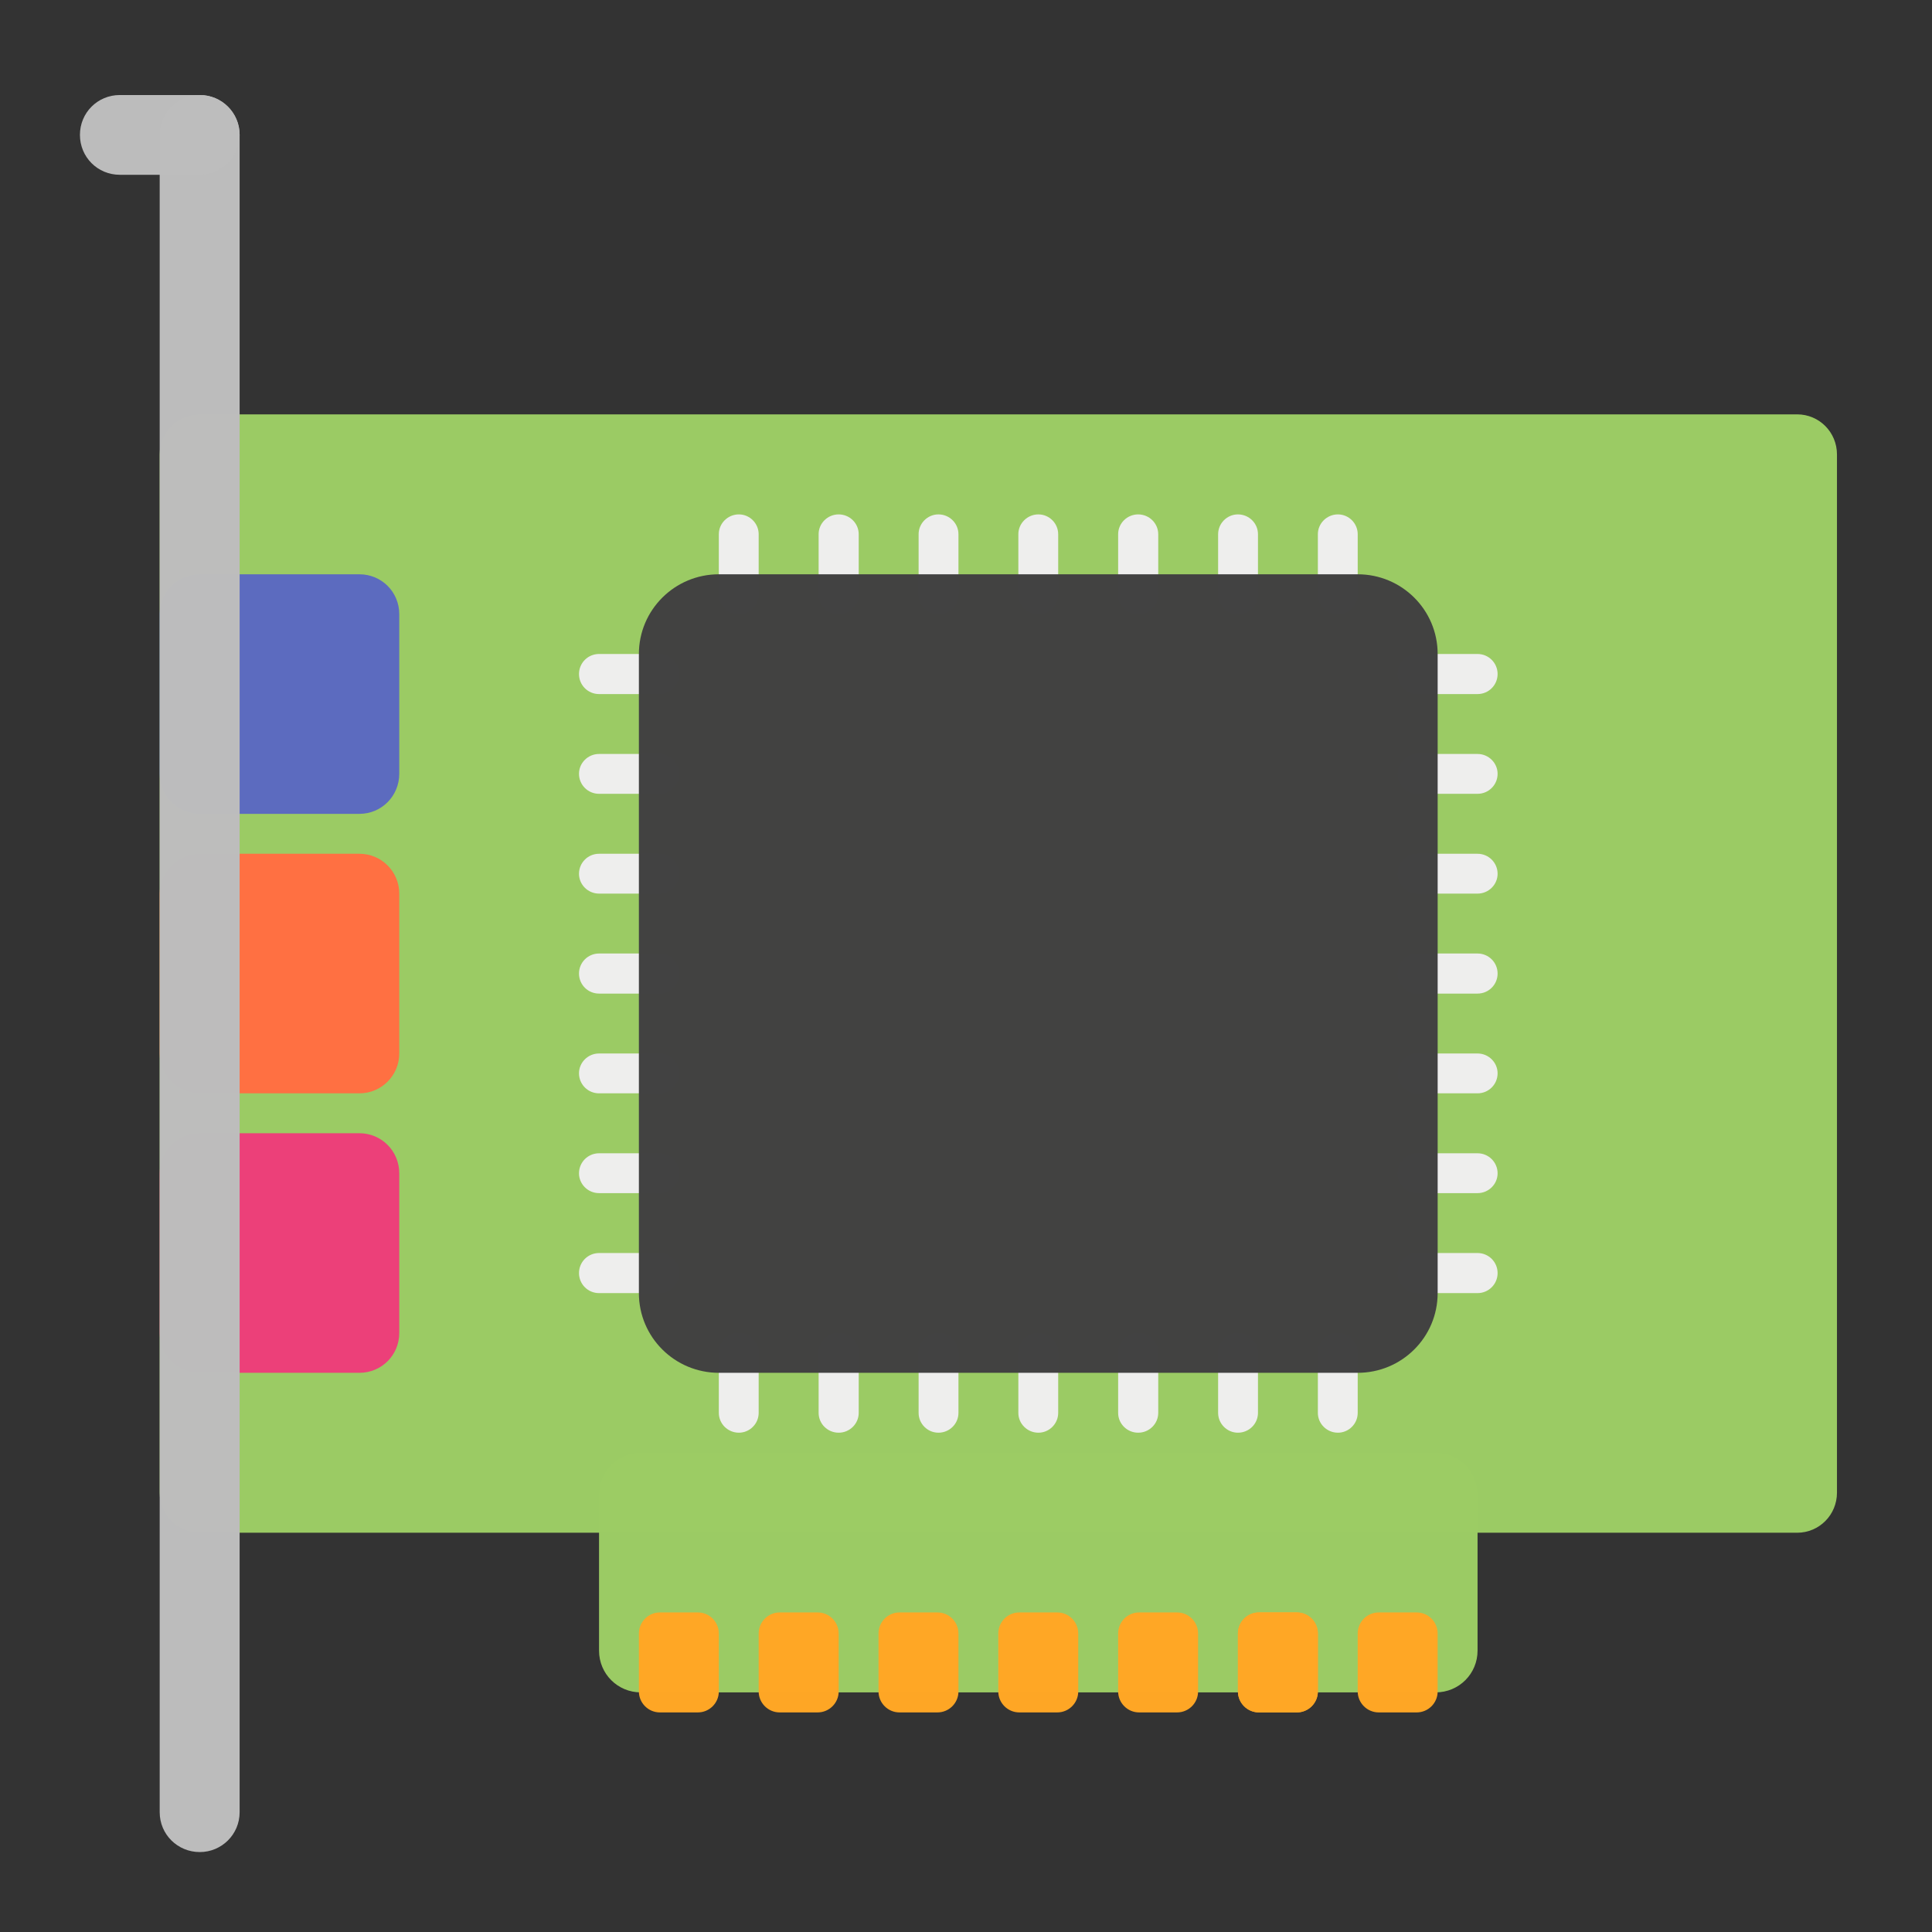 <?xml version="1.0" encoding="UTF-8"?>
<svg xmlns="http://www.w3.org/2000/svg" xmlns:xlink="http://www.w3.org/1999/xlink" width="32px" height="32px" viewBox="0 0 32 32" version="1.1">
<rect x="0" y="0" width="32" height="32" fill="#333333" stroke="none"/>
<g id="surface1">
<path style=" stroke:none;fill-rule:nonzero;fill:rgb(61.176%,80%,39.608%);fill-opacity:0.996;" d="M 10.613 24.062 L 23.781 24.062 C 24.164 24.062 24.473 24.371 24.473 24.754 L 24.473 27.34 C 24.473 27.723 24.164 28.031 23.781 28.031 L 10.613 28.031 C 10.23 28.031 9.922 27.723 9.922 27.34 L 9.922 24.754 C 9.922 24.371 10.23 24.062 10.613 24.062 Z M 10.613 24.062 "/>
<path style=" stroke:none;fill-rule:nonzero;fill:rgb(61.176%,80%,39.608%);fill-opacity:0.996;" d="M 3.309 6.863 L 29.766 6.863 C 30.133 6.863 30.426 7.16 30.426 7.527 L 30.426 24.723 C 30.426 25.09 30.133 25.387 29.766 25.387 L 3.309 25.387 C 2.941 25.387 2.645 25.09 2.645 24.723 L 2.645 7.527 C 2.645 7.16 2.941 6.863 3.309 6.863 Z M 3.309 6.863 "/>
<path style=" stroke:none;fill-rule:nonzero;fill:rgb(92.549%,25.098%,47.843%);fill-opacity:0.996;" d="M 3.309 18.77 L 5.953 18.77 C 6.32 18.77 6.613 19.066 6.613 19.434 L 6.613 22.078 C 6.613 22.445 6.32 22.738 5.953 22.738 L 3.309 22.738 C 2.941 22.738 2.645 22.445 2.645 22.078 L 2.645 19.434 C 2.645 19.066 2.941 18.77 3.309 18.77 Z M 3.309 18.77 "/>
<path style=" stroke:none;fill-rule:nonzero;fill:rgb(100%,43.922%,26.275%);fill-opacity:0.996;" d="M 3.309 14.141 L 5.953 14.141 C 6.32 14.141 6.613 14.438 6.613 14.801 L 6.613 17.449 C 6.613 17.812 6.32 18.109 5.953 18.109 L 3.309 18.109 C 2.941 18.109 2.645 17.812 2.645 17.449 L 2.645 14.801 C 2.645 14.438 2.941 14.141 3.309 14.141 Z M 3.309 14.141 "/>
<path style=" stroke:none;fill-rule:nonzero;fill:rgb(36.078%,41.961%,75.294%);fill-opacity:0.996;" d="M 3.309 9.512 L 5.953 9.512 C 6.32 9.512 6.613 9.805 6.613 10.172 L 6.613 12.816 C 6.613 13.184 6.32 13.48 5.953 13.48 L 3.309 13.48 C 2.941 13.48 2.645 13.184 2.645 12.816 L 2.645 10.172 C 2.645 9.805 2.941 9.512 3.309 9.512 Z M 3.309 9.512 "/>
<path style=" stroke:none;fill-rule:nonzero;fill:rgb(74.118%,74.118%,74.118%);fill-opacity:0.996;" d="M 3.309 1.574 C 3.672 1.574 3.969 1.867 3.969 2.234 L 3.969 30.016 C 3.969 30.383 3.672 30.676 3.309 30.676 C 2.941 30.676 2.645 30.383 2.645 30.016 L 2.645 2.234 C 2.645 1.867 2.941 1.574 3.309 1.574 Z M 3.309 1.574 "/>
<path style=" stroke:none;fill-rule:nonzero;fill:rgb(74.118%,74.118%,74.118%);fill-opacity:0.996;" d="M 1.984 1.574 L 3.309 1.574 C 3.672 1.574 3.969 1.867 3.969 2.234 C 3.969 2.602 3.672 2.895 3.309 2.895 L 1.984 2.895 C 1.617 2.895 1.324 2.602 1.324 2.234 C 1.324 1.867 1.617 1.574 1.984 1.574 Z M 1.984 1.574 "/>
<path style=" stroke:none;fill-rule:nonzero;fill:rgb(93.333%,93.333%,93.333%);fill-opacity:0.996;" d="M 12.238 8.52 C 12.418 8.52 12.566 8.668 12.566 8.848 L 12.566 9.84 C 12.566 10.023 12.418 10.172 12.238 10.172 C 12.055 10.172 11.906 10.023 11.906 9.84 L 11.906 8.848 C 11.906 8.668 12.055 8.52 12.238 8.52 Z M 12.238 8.52 "/>
<path style=" stroke:none;fill-rule:nonzero;fill:rgb(93.333%,93.333%,93.333%);fill-opacity:0.996;" d="M 13.891 8.52 C 14.074 8.52 14.223 8.668 14.223 8.848 L 14.223 9.84 C 14.223 10.023 14.074 10.172 13.891 10.172 C 13.707 10.172 13.559 10.023 13.559 9.84 L 13.559 8.848 C 13.559 8.668 13.707 8.52 13.891 8.52 Z M 13.891 8.52 "/>
<path style=" stroke:none;fill-rule:nonzero;fill:rgb(93.333%,93.333%,93.333%);fill-opacity:0.996;" d="M 15.543 8.52 C 15.727 8.52 15.875 8.668 15.875 8.848 L 15.875 9.84 C 15.875 10.023 15.727 10.172 15.543 10.172 C 15.363 10.172 15.215 10.023 15.215 9.84 L 15.215 8.848 C 15.215 8.668 15.363 8.52 15.543 8.52 Z M 15.543 8.52 "/>
<path style=" stroke:none;fill-rule:nonzero;fill:rgb(93.333%,93.333%,93.333%);fill-opacity:0.996;" d="M 17.199 8.52 C 17.379 8.52 17.527 8.668 17.527 8.848 L 17.527 9.84 C 17.527 10.023 17.379 10.172 17.199 10.172 C 17.016 10.172 16.867 10.023 16.867 9.84 L 16.867 8.848 C 16.867 8.668 17.016 8.52 17.199 8.52 Z M 17.199 8.52 "/>
<path style=" stroke:none;fill-rule:nonzero;fill:rgb(93.333%,93.333%,93.333%);fill-opacity:0.996;" d="M 18.852 8.52 C 19.035 8.52 19.184 8.668 19.184 8.848 L 19.184 9.84 C 19.184 10.023 19.035 10.172 18.852 10.172 C 18.668 10.172 18.52 10.023 18.52 9.84 L 18.52 8.848 C 18.52 8.668 18.668 8.52 18.852 8.52 Z M 18.852 8.52 "/>
<path style=" stroke:none;fill-rule:nonzero;fill:rgb(93.333%,93.333%,93.333%);fill-opacity:0.996;" d="M 20.504 8.52 C 20.688 8.52 20.836 8.668 20.836 8.848 L 20.836 9.84 C 20.836 10.023 20.688 10.172 20.504 10.172 C 20.324 10.172 20.176 10.023 20.176 9.84 L 20.176 8.848 C 20.176 8.668 20.324 8.52 20.504 8.52 Z M 20.504 8.52 "/>
<path style=" stroke:none;fill-rule:nonzero;fill:rgb(93.333%,93.333%,93.333%);fill-opacity:0.996;" d="M 22.16 8.52 C 22.34 8.52 22.488 8.668 22.488 8.848 L 22.488 9.84 C 22.488 10.023 22.34 10.172 22.16 10.172 C 21.977 10.172 21.828 10.023 21.828 9.84 L 21.828 8.848 C 21.828 8.668 21.977 8.52 22.16 8.52 Z M 22.16 8.52 "/>
<path style=" stroke:none;fill-rule:nonzero;fill:rgb(93.333%,93.333%,93.333%);fill-opacity:0.996;" d="M 12.238 22.078 C 12.418 22.078 12.566 22.227 12.566 22.41 L 12.566 23.402 C 12.566 23.582 12.418 23.73 12.238 23.73 C 12.055 23.73 11.906 23.582 11.906 23.402 L 11.906 22.41 C 11.906 22.227 12.055 22.078 12.238 22.078 Z M 12.238 22.078 "/>
<path style=" stroke:none;fill-rule:nonzero;fill:rgb(93.333%,93.333%,93.333%);fill-opacity:0.996;" d="M 13.891 22.078 C 14.074 22.078 14.223 22.227 14.223 22.41 L 14.223 23.402 C 14.223 23.582 14.074 23.73 13.891 23.73 C 13.707 23.73 13.559 23.582 13.559 23.402 L 13.559 22.41 C 13.559 22.227 13.707 22.078 13.891 22.078 Z M 13.891 22.078 "/>
<path style=" stroke:none;fill-rule:nonzero;fill:rgb(93.333%,93.333%,93.333%);fill-opacity:0.996;" d="M 15.543 22.078 C 15.727 22.078 15.875 22.227 15.875 22.41 L 15.875 23.402 C 15.875 23.582 15.727 23.73 15.543 23.73 C 15.363 23.73 15.215 23.582 15.215 23.402 L 15.215 22.41 C 15.215 22.227 15.363 22.078 15.543 22.078 Z M 15.543 22.078 "/>
<path style=" stroke:none;fill-rule:nonzero;fill:rgb(93.333%,93.333%,93.333%);fill-opacity:0.996;" d="M 17.199 22.078 C 17.379 22.078 17.527 22.227 17.527 22.41 L 17.527 23.402 C 17.527 23.582 17.379 23.73 17.199 23.73 C 17.016 23.73 16.867 23.582 16.867 23.402 L 16.867 22.41 C 16.867 22.227 17.016 22.078 17.199 22.078 Z M 17.199 22.078 "/>
<path style=" stroke:none;fill-rule:nonzero;fill:rgb(93.333%,93.333%,93.333%);fill-opacity:0.996;" d="M 18.852 22.078 C 19.035 22.078 19.184 22.227 19.184 22.41 L 19.184 23.402 C 19.184 23.582 19.035 23.73 18.852 23.73 C 18.668 23.73 18.52 23.582 18.52 23.402 L 18.52 22.41 C 18.52 22.227 18.668 22.078 18.852 22.078 Z M 18.852 22.078 "/>
<path style=" stroke:none;fill-rule:nonzero;fill:rgb(93.333%,93.333%,93.333%);fill-opacity:0.996;" d="M 20.504 22.078 C 20.688 22.078 20.836 22.227 20.836 22.41 L 20.836 23.402 C 20.836 23.582 20.688 23.73 20.504 23.73 C 20.324 23.73 20.176 23.582 20.176 23.402 L 20.176 22.41 C 20.176 22.227 20.324 22.078 20.504 22.078 Z M 20.504 22.078 "/>
<path style=" stroke:none;fill-rule:nonzero;fill:rgb(93.333%,93.333%,93.333%);fill-opacity:0.996;" d="M 22.16 22.078 C 22.34 22.078 22.488 22.227 22.488 22.41 L 22.488 23.402 C 22.488 23.582 22.34 23.73 22.16 23.73 C 21.977 23.73 21.828 23.582 21.828 23.402 L 21.828 22.41 C 21.828 22.227 21.977 22.078 22.16 22.078 Z M 22.16 22.078 "/>
<path style=" stroke:none;fill-rule:nonzero;fill:rgb(93.333%,93.333%,93.333%);fill-opacity:0.996;" d="M 11.246 11.164 C 11.246 11.348 11.098 11.496 10.914 11.496 L 9.922 11.496 C 9.738 11.496 9.59 11.348 9.59 11.164 C 9.59 10.98 9.738 10.832 9.922 10.832 L 10.914 10.832 C 11.098 10.832 11.246 10.98 11.246 11.164 Z M 11.246 11.164 "/>
<path style=" stroke:none;fill-rule:nonzero;fill:rgb(93.333%,93.333%,93.333%);fill-opacity:0.996;" d="M 11.246 12.816 C 11.246 13 11.098 13.148 10.914 13.148 L 9.922 13.148 C 9.738 13.148 9.59 13 9.59 12.816 C 9.59 12.637 9.738 12.488 9.922 12.488 L 10.914 12.488 C 11.098 12.488 11.246 12.637 11.246 12.816 Z M 11.246 12.816 "/>
<path style=" stroke:none;fill-rule:nonzero;fill:rgb(93.333%,93.333%,93.333%);fill-opacity:0.996;" d="M 11.246 14.473 C 11.246 14.652 11.098 14.801 10.914 14.801 L 9.922 14.801 C 9.738 14.801 9.59 14.652 9.59 14.473 C 9.59 14.289 9.738 14.141 9.922 14.141 L 10.914 14.141 C 11.098 14.141 11.246 14.289 11.246 14.473 Z M 11.246 14.473 "/>
<path style=" stroke:none;fill-rule:nonzero;fill:rgb(93.333%,93.333%,93.333%);fill-opacity:0.996;" d="M 11.246 16.125 C 11.246 16.309 11.098 16.457 10.914 16.457 L 9.922 16.457 C 9.738 16.457 9.59 16.309 9.59 16.125 C 9.59 15.941 9.738 15.793 9.922 15.793 L 10.914 15.793 C 11.098 15.793 11.246 15.941 11.246 16.125 Z M 11.246 16.125 "/>
<path style=" stroke:none;fill-rule:nonzero;fill:rgb(93.333%,93.333%,93.333%);fill-opacity:0.996;" d="M 11.246 17.777 C 11.246 17.961 11.098 18.109 10.914 18.109 L 9.922 18.109 C 9.738 18.109 9.59 17.961 9.59 17.777 C 9.59 17.598 9.738 17.449 9.922 17.449 L 10.914 17.449 C 11.098 17.449 11.246 17.598 11.246 17.777 Z M 11.246 17.777 "/>
<path style=" stroke:none;fill-rule:nonzero;fill:rgb(93.333%,93.333%,93.333%);fill-opacity:0.996;" d="M 11.246 19.434 C 11.246 19.613 11.098 19.762 10.914 19.762 L 9.922 19.762 C 9.738 19.762 9.59 19.613 9.59 19.434 C 9.59 19.25 9.738 19.102 9.922 19.102 L 10.914 19.102 C 11.098 19.102 11.246 19.25 11.246 19.434 Z M 11.246 19.434 "/>
<path style=" stroke:none;fill-rule:nonzero;fill:rgb(93.333%,93.333%,93.333%);fill-opacity:0.996;" d="M 11.246 21.086 C 11.246 21.27 11.098 21.418 10.914 21.418 L 9.922 21.418 C 9.738 21.418 9.59 21.27 9.59 21.086 C 9.59 20.902 9.738 20.754 9.922 20.754 L 10.914 20.754 C 11.098 20.754 11.246 20.902 11.246 21.086 Z M 11.246 21.086 "/>
<path style=" stroke:none;fill-rule:nonzero;fill:rgb(93.333%,93.333%,93.333%);fill-opacity:0.996;" d="M 24.805 11.164 C 24.805 11.348 24.656 11.496 24.473 11.496 L 23.48 11.496 C 23.301 11.496 23.152 11.348 23.152 11.164 C 23.152 10.98 23.301 10.832 23.48 10.832 L 24.473 10.832 C 24.656 10.832 24.805 10.98 24.805 11.164 Z M 24.805 11.164 "/>
<path style=" stroke:none;fill-rule:nonzero;fill:rgb(93.333%,93.333%,93.333%);fill-opacity:0.996;" d="M 24.805 12.816 C 24.805 13 24.656 13.148 24.473 13.148 L 23.48 13.148 C 23.301 13.148 23.152 13 23.152 12.816 C 23.152 12.637 23.301 12.488 23.48 12.488 L 24.473 12.488 C 24.656 12.488 24.805 12.637 24.805 12.816 Z M 24.805 12.816 "/>
<path style=" stroke:none;fill-rule:nonzero;fill:rgb(93.333%,93.333%,93.333%);fill-opacity:0.996;" d="M 24.805 14.473 C 24.805 14.652 24.656 14.801 24.473 14.801 L 23.48 14.801 C 23.301 14.801 23.152 14.652 23.152 14.473 C 23.152 14.289 23.301 14.141 23.48 14.141 L 24.473 14.141 C 24.656 14.141 24.805 14.289 24.805 14.473 Z M 24.805 14.473 "/>
<path style=" stroke:none;fill-rule:nonzero;fill:rgb(93.333%,93.333%,93.333%);fill-opacity:0.996;" d="M 24.805 16.125 C 24.805 16.309 24.656 16.457 24.473 16.457 L 23.48 16.457 C 23.301 16.457 23.152 16.309 23.152 16.125 C 23.152 15.941 23.301 15.793 23.48 15.793 L 24.473 15.793 C 24.656 15.793 24.805 15.941 24.805 16.125 Z M 24.805 16.125 "/>
<path style=" stroke:none;fill-rule:nonzero;fill:rgb(93.333%,93.333%,93.333%);fill-opacity:0.996;" d="M 24.805 17.777 C 24.805 17.961 24.656 18.109 24.473 18.109 L 23.48 18.109 C 23.301 18.109 23.152 17.961 23.152 17.777 C 23.152 17.598 23.301 17.449 23.48 17.449 L 24.473 17.449 C 24.656 17.449 24.805 17.598 24.805 17.777 Z M 24.805 17.777 "/>
<path style=" stroke:none;fill-rule:nonzero;fill:rgb(93.333%,93.333%,93.333%);fill-opacity:0.996;" d="M 24.805 19.434 C 24.805 19.613 24.656 19.762 24.473 19.762 L 23.48 19.762 C 23.301 19.762 23.152 19.613 23.152 19.434 C 23.152 19.25 23.301 19.102 23.48 19.102 L 24.473 19.102 C 24.656 19.102 24.805 19.25 24.805 19.434 Z M 24.805 19.434 "/>
<path style=" stroke:none;fill-rule:nonzero;fill:rgb(93.333%,93.333%,93.333%);fill-opacity:0.996;" d="M 24.805 21.086 C 24.805 21.27 24.656 21.418 24.473 21.418 L 23.48 21.418 C 23.301 21.418 23.152 21.27 23.152 21.086 C 23.152 20.902 23.301 20.754 23.48 20.754 L 24.473 20.754 C 24.656 20.754 24.805 20.902 24.805 21.086 Z M 24.805 21.086 "/>
<path style=" stroke:none;fill-rule:nonzero;fill:rgb(25.882%,25.882%,25.882%);fill-opacity:0.996;" d="M 11.906 9.512 L 22.488 9.512 C 23.219 9.512 23.812 10.102 23.812 10.832 L 23.812 21.418 C 23.812 22.148 23.219 22.738 22.488 22.738 L 11.906 22.738 C 11.176 22.738 10.582 22.148 10.582 21.418 L 10.582 10.832 C 10.582 10.102 11.176 9.512 11.906 9.512 Z M 11.906 9.512 "/>
<path style=" stroke:none;fill-rule:nonzero;fill:rgb(100%,65.49%,14.902%);fill-opacity:0.996;" d="M 20.852 26.707 L 21.48 26.707 C 21.672 26.707 21.828 26.863 21.828 27.055 L 21.828 28.016 C 21.828 28.207 21.672 28.363 21.48 28.363 L 20.852 28.363 C 20.66 28.363 20.504 28.207 20.504 28.016 L 20.504 27.055 C 20.504 26.863 20.66 26.707 20.852 26.707 Z M 20.852 26.707 "/>
<path style=" stroke:none;fill-rule:nonzero;fill:rgb(100%,65.49%,14.902%);fill-opacity:0.996;" d="M 20.852 26.707 L 21.48 26.707 C 21.672 26.707 21.828 26.863 21.828 27.055 L 21.828 28.016 C 21.828 28.207 21.672 28.363 21.48 28.363 L 20.852 28.363 C 20.66 28.363 20.504 28.207 20.504 28.016 L 20.504 27.055 C 20.504 26.863 20.66 26.707 20.852 26.707 Z M 20.852 26.707 "/>
<path style=" stroke:none;fill-rule:nonzero;fill:rgb(100%,65.49%,14.902%);fill-opacity:0.996;" d="M 18.867 26.707 L 19.496 26.707 C 19.688 26.707 19.844 26.863 19.844 27.055 L 19.844 28.016 C 19.844 28.207 19.688 28.363 19.496 28.363 L 18.867 28.363 C 18.676 28.363 18.52 28.207 18.52 28.016 L 18.52 27.055 C 18.52 26.863 18.676 26.707 18.867 26.707 Z M 18.867 26.707 "/>
<path style=" stroke:none;fill-rule:nonzero;fill:rgb(100%,65.49%,14.902%);fill-opacity:0.996;" d="M 14.898 26.707 L 15.527 26.707 C 15.719 26.707 15.875 26.863 15.875 27.055 L 15.875 28.016 C 15.875 28.207 15.719 28.363 15.527 28.363 L 14.898 28.363 C 14.707 28.363 14.551 28.207 14.551 28.016 L 14.551 27.055 C 14.551 26.863 14.707 26.707 14.898 26.707 Z M 14.898 26.707 "/>
<path style=" stroke:none;fill-rule:nonzero;fill:rgb(100%,65.49%,14.902%);fill-opacity:0.996;" d="M 12.914 26.707 L 13.543 26.707 C 13.734 26.707 13.891 26.863 13.891 27.055 L 13.891 28.016 C 13.891 28.207 13.734 28.363 13.543 28.363 L 12.914 28.363 C 12.723 28.363 12.566 28.207 12.566 28.016 L 12.566 27.055 C 12.566 26.863 12.723 26.707 12.914 26.707 Z M 12.914 26.707 "/>
<path style=" stroke:none;fill-rule:nonzero;fill:rgb(100%,65.49%,14.902%);fill-opacity:0.996;" d="M 10.93 26.707 L 11.559 26.707 C 11.75 26.707 11.906 26.863 11.906 27.055 L 11.906 28.016 C 11.906 28.207 11.75 28.363 11.559 28.363 L 10.93 28.363 C 10.738 28.363 10.582 28.207 10.582 28.016 L 10.582 27.055 C 10.582 26.863 10.738 26.707 10.93 26.707 Z M 10.93 26.707 "/>
<path style=" stroke:none;fill-rule:nonzero;fill:rgb(100%,65.49%,14.902%);fill-opacity:0.996;" d="M 16.883 26.707 L 17.512 26.707 C 17.703 26.707 17.859 26.863 17.859 27.055 L 17.859 28.016 C 17.859 28.207 17.703 28.363 17.512 28.363 L 16.883 28.363 C 16.691 28.363 16.535 28.207 16.535 28.016 L 16.535 27.055 C 16.535 26.863 16.691 26.707 16.883 26.707 Z M 16.883 26.707 "/>
<path style=" stroke:none;fill-rule:nonzero;fill:rgb(100%,65.49%,14.902%);fill-opacity:0.996;" d="M 22.836 26.707 L 23.465 26.707 C 23.656 26.707 23.812 26.863 23.812 27.055 L 23.812 28.016 C 23.812 28.207 23.656 28.363 23.465 28.363 L 22.836 28.363 C 22.645 28.363 22.488 28.207 22.488 28.016 L 22.488 27.055 C 22.488 26.863 22.645 26.707 22.836 26.707 Z M 22.836 26.707 "/>
</g>
</svg>
